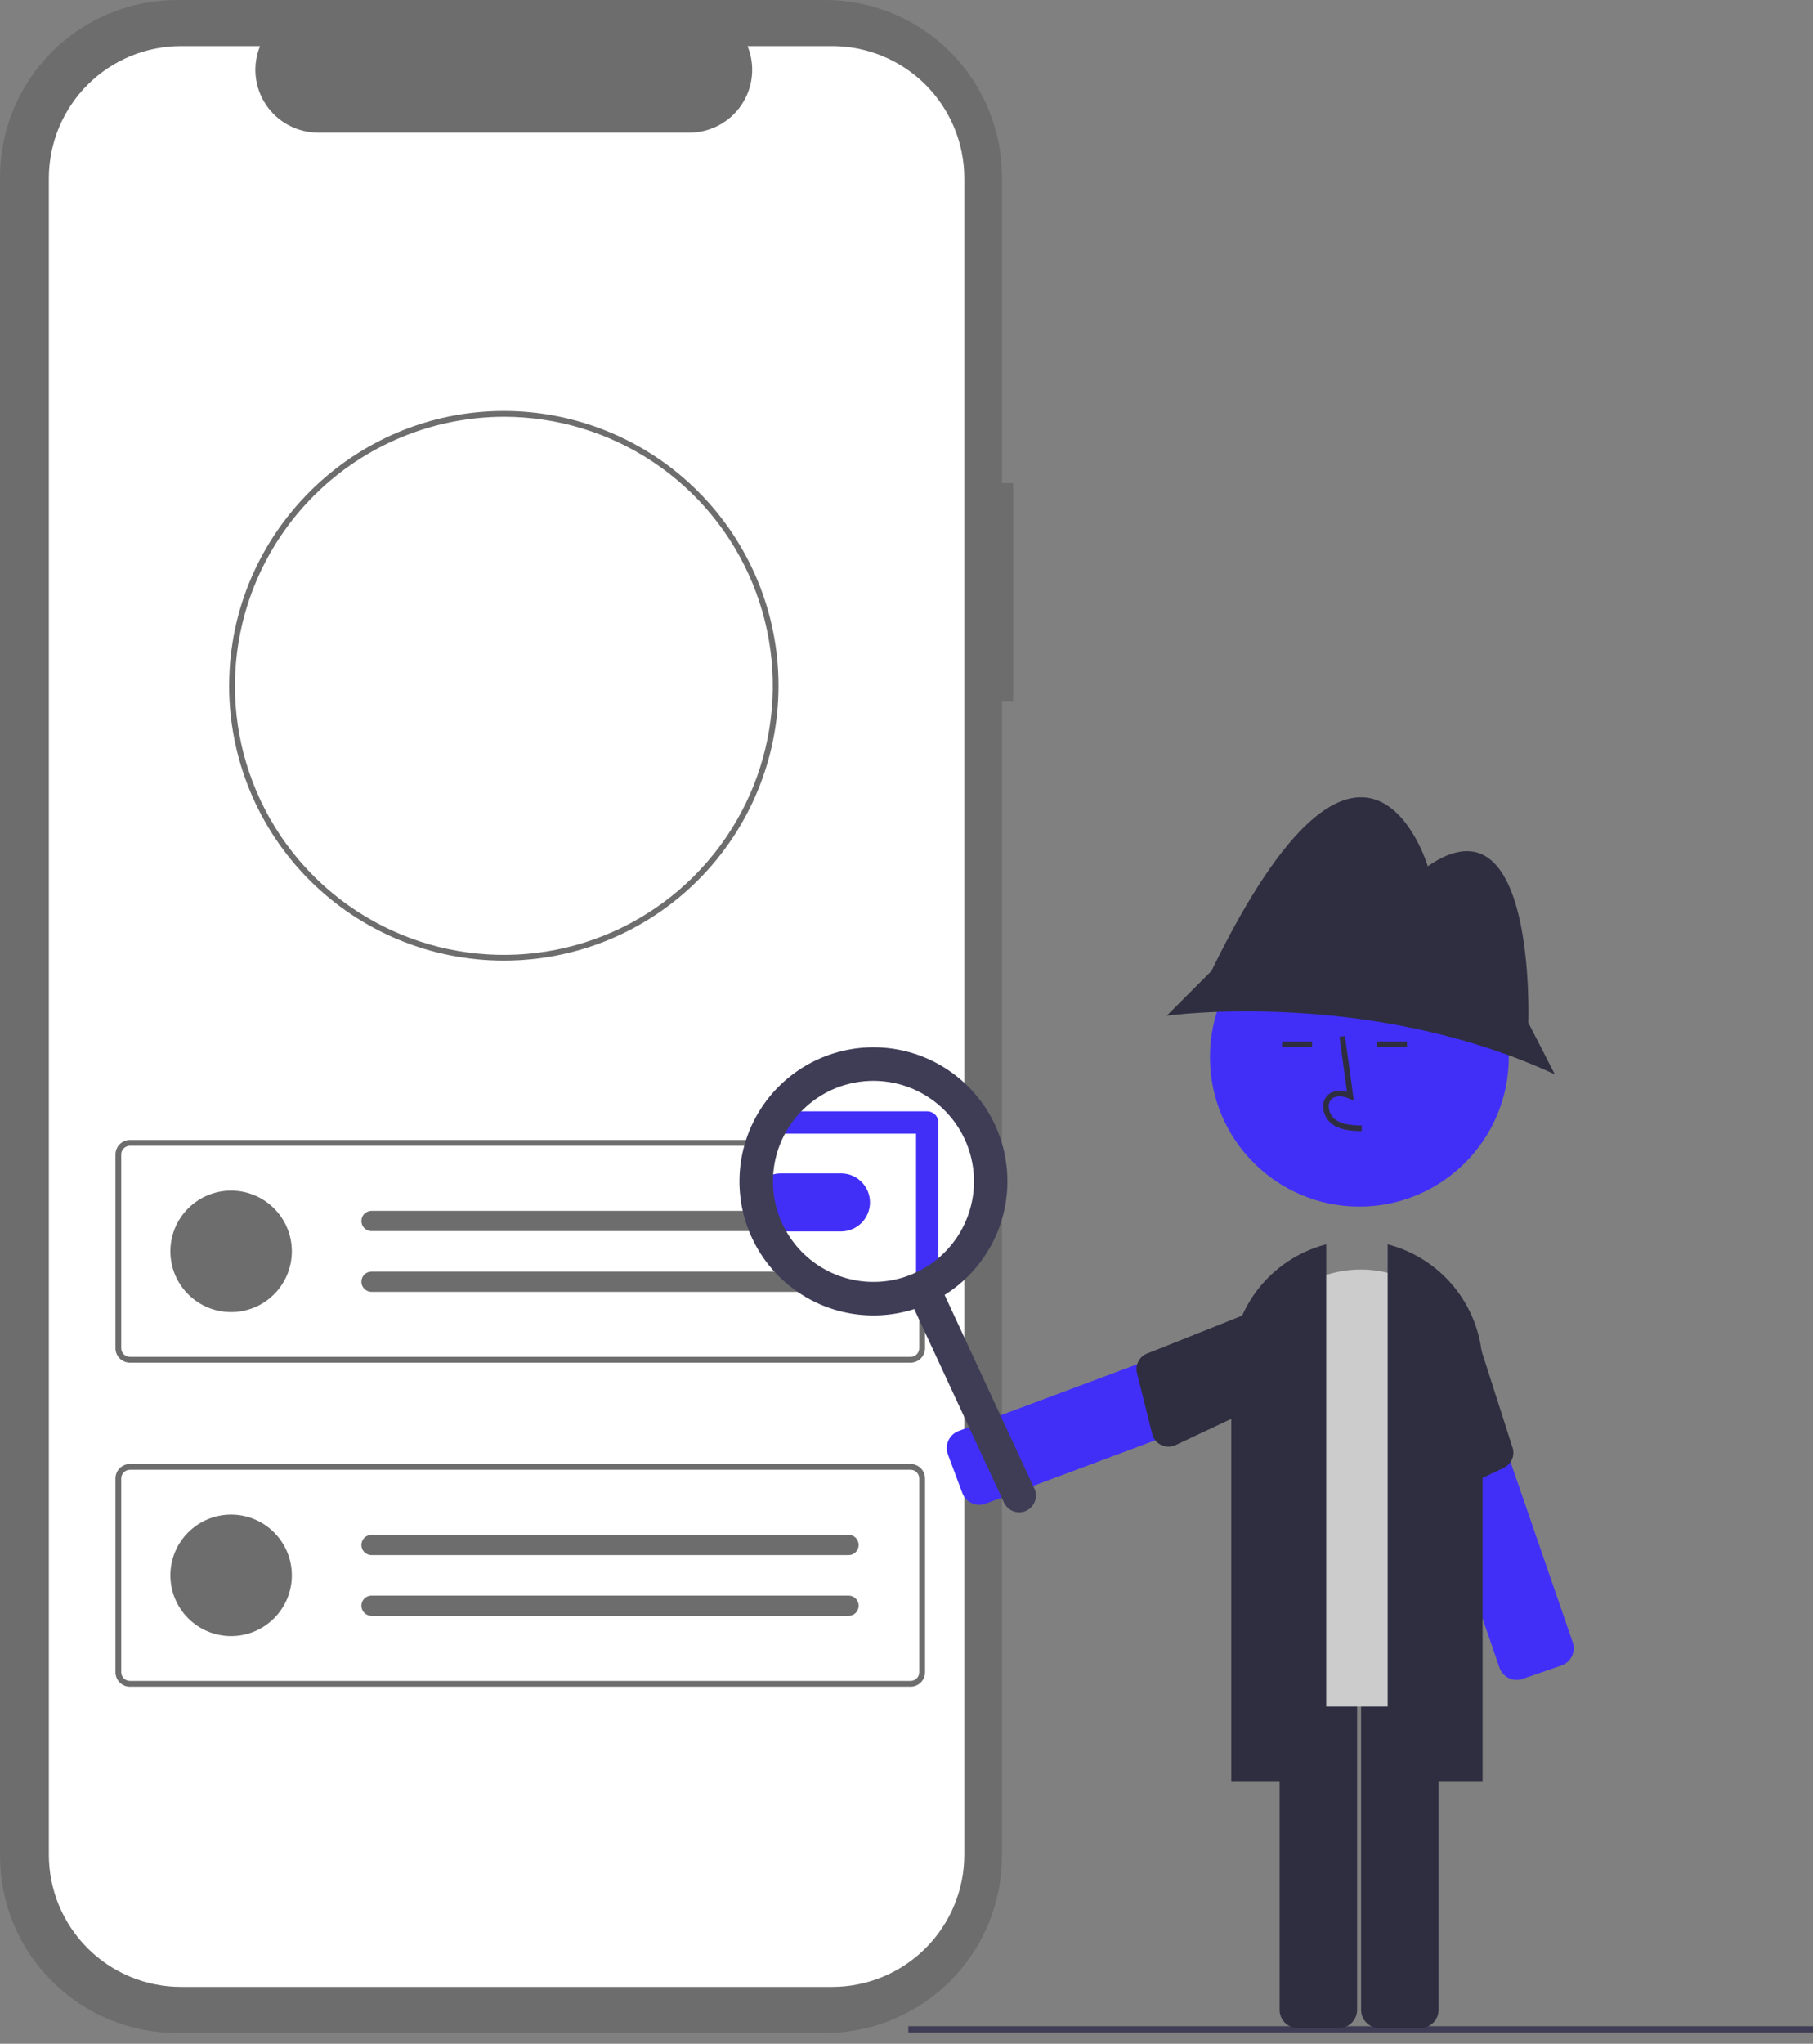 <svg width="150" height="169" viewBox="0 0 150 169" fill="none" xmlns="http://www.w3.org/2000/svg">
<rect x="0" y="0" width="150" height="169" fill="#808080" stroke="none"/>
<g clip-path="url(#clip0)">
<path d="M83.824 39.949H82.9V14.645C82.9 10.761 81.357 7.036 78.611 4.289C75.864 1.543 72.139 4.90104e-06 68.255 0H14.645C12.722 -4.85341e-06 10.818 0.379 9.041 1.115C7.264 1.851 5.649 2.93 4.289 4.289C2.93 5.649 1.851 7.264 1.115 9.041C0.379 10.818 -2.62708e-05 12.722 -3.05176e-05 14.645V153.464C-3.23376e-05 155.388 0.379 157.292 1.115 159.069C1.851 160.846 2.93 162.46 4.289 163.82C5.649 165.18 7.264 166.259 9.041 166.995C10.818 167.731 12.722 168.11 14.645 168.11H68.255C72.139 168.11 75.864 166.567 78.611 163.82C81.357 161.074 82.9 157.349 82.9 153.464V57.961H83.824V39.949Z" fill="#6D6D6D"/>
<path d="M68.846 3.81H61.848C62.17 4.599 62.293 5.455 62.206 6.303C62.119 7.15 61.825 7.964 61.349 8.671C60.874 9.378 60.232 9.958 59.48 10.358C58.728 10.759 57.889 10.969 57.037 10.969H26.325C25.473 10.969 24.634 10.759 23.882 10.358C23.13 9.958 22.488 9.378 22.013 8.671C21.537 7.964 21.243 7.15 21.156 6.303C21.069 5.455 21.192 4.599 21.514 3.81H14.978C12.077 3.81 9.295 4.962 7.244 7.013C5.193 9.064 4.041 11.846 4.041 14.747V153.363C4.041 156.263 5.193 159.045 7.244 161.096C9.295 163.147 12.077 164.299 14.978 164.299H68.846C70.282 164.299 71.704 164.016 73.031 163.467C74.358 162.917 75.564 162.112 76.579 161.096C77.595 160.08 78.401 158.875 78.95 157.548C79.5 156.221 79.783 154.799 79.783 153.363V14.747C79.783 13.311 79.5 11.889 78.95 10.562C78.401 9.235 77.595 8.029 76.579 7.013C75.564 5.998 74.358 5.192 73.031 4.643C71.704 4.093 70.282 3.81 68.846 3.81Z" fill="white"/>
<path d="M75.338 112.681H10.748C10.431 112.681 10.127 112.555 9.903 112.331C9.679 112.106 9.553 111.802 9.552 111.485V95.464C9.553 95.147 9.679 94.843 9.903 94.618C10.127 94.394 10.431 94.268 10.748 94.268H75.338C75.655 94.268 75.959 94.394 76.183 94.618C76.407 94.843 76.534 95.147 76.534 95.464V111.486C76.534 111.803 76.407 112.107 76.183 112.331C75.959 112.555 75.655 112.681 75.338 112.681ZM10.748 94.746C10.558 94.746 10.376 94.822 10.241 94.956C10.107 95.091 10.031 95.273 10.031 95.464V111.486C10.031 111.676 10.107 111.858 10.241 111.993C10.376 112.127 10.558 112.203 10.748 112.203H75.338C75.528 112.203 75.71 112.127 75.845 111.993C75.98 111.858 76.055 111.676 76.055 111.486V95.464C76.055 95.273 75.98 95.091 75.845 94.956C75.71 94.822 75.528 94.746 75.338 94.746H10.748Z" fill="#6D6D6D"/>
<path d="M19.121 108.498C21.895 108.498 24.145 106.249 24.145 103.474C24.145 100.7 21.895 98.451 19.121 98.451C16.347 98.451 14.097 100.7 14.097 103.474C14.097 106.249 16.347 108.498 19.121 108.498Z" fill="#6D6D6D"/>
<path d="M30.723 100.125C30.504 100.129 30.294 100.219 30.14 100.375C29.986 100.532 29.9 100.743 29.9 100.963C29.9 101.182 29.986 101.393 30.14 101.55C30.294 101.706 30.504 101.796 30.723 101.8H70.194C70.416 101.804 70.631 101.72 70.791 101.566C70.951 101.412 71.043 101.201 71.048 100.979C71.052 100.757 70.968 100.542 70.814 100.382C70.66 100.222 70.449 100.13 70.227 100.125L70.222 100.125C70.213 100.125 70.204 100.125 70.194 100.125H30.723Z" fill="#6D6D6D"/>
<path d="M30.723 105.149C30.504 105.153 30.294 105.242 30.14 105.399C29.986 105.556 29.9 105.767 29.9 105.986C29.9 106.206 29.986 106.417 30.14 106.573C30.294 106.73 30.504 106.82 30.723 106.824H70.194C70.416 106.827 70.63 106.742 70.789 106.587C70.948 106.433 71.04 106.222 71.043 106C71.047 105.778 70.962 105.564 70.808 105.405C70.654 105.245 70.444 105.153 70.222 105.149C70.213 105.149 70.204 105.149 70.194 105.149H30.723Z" fill="#6D6D6D"/>
<path d="M75.338 139.474H10.748C10.431 139.474 10.127 139.347 9.903 139.123C9.679 138.899 9.553 138.595 9.552 138.278V122.256C9.553 121.939 9.679 121.635 9.903 121.411C10.127 121.187 10.431 121.06 10.748 121.06H75.338C75.655 121.06 75.959 121.187 76.183 121.411C76.407 121.635 76.534 121.939 76.534 122.256V138.278C76.534 138.595 76.407 138.899 76.183 139.123C75.959 139.347 75.655 139.474 75.338 139.474ZM10.748 121.538C10.558 121.539 10.376 121.614 10.241 121.749C10.107 121.883 10.031 122.066 10.031 122.256V138.278C10.031 138.468 10.107 138.651 10.241 138.785C10.376 138.92 10.558 138.996 10.748 138.996H75.338C75.528 138.996 75.71 138.92 75.845 138.785C75.98 138.651 76.055 138.468 76.055 138.278V122.256C76.055 122.066 75.98 121.883 75.845 121.749C75.71 121.614 75.528 121.539 75.338 121.538H10.748Z" fill="#6D6D6D"/>
<path d="M19.121 135.291C21.895 135.291 24.145 133.041 24.145 130.267C24.145 127.493 21.895 125.243 19.121 125.243C16.347 125.243 14.097 127.493 14.097 130.267C14.097 133.041 16.347 135.291 19.121 135.291Z" fill="#6D6D6D"/>
<path d="M30.723 126.918C30.504 126.922 30.294 127.012 30.14 127.168C29.986 127.325 29.9 127.536 29.9 127.755C29.9 127.975 29.986 128.186 30.14 128.342C30.294 128.499 30.504 128.589 30.723 128.593H70.194C70.416 128.596 70.63 128.511 70.789 128.356C70.948 128.202 71.04 127.991 71.043 127.769C71.047 127.547 70.962 127.333 70.808 127.174C70.654 127.014 70.444 126.922 70.222 126.918C70.213 126.918 70.204 126.918 70.194 126.918H30.723Z" fill="#6D6D6D"/>
<path d="M30.723 131.942C30.504 131.945 30.294 132.035 30.14 132.192C29.986 132.348 29.9 132.559 29.9 132.779C29.9 132.999 29.986 133.21 30.14 133.366C30.294 133.523 30.504 133.613 30.723 133.616H70.194C70.416 133.619 70.63 133.534 70.789 133.38C70.948 133.226 71.04 133.014 71.043 132.793C71.047 132.571 70.962 132.357 70.808 132.197C70.654 132.038 70.444 131.946 70.222 131.942C70.213 131.942 70.204 131.942 70.194 131.942H30.723Z" fill="#6D6D6D"/>
<path d="M41.684 79.434C35.659 79.436 29.88 77.046 25.618 72.787C21.356 68.529 18.961 62.752 18.958 56.727V56.708C18.958 56.661 18.958 56.611 18.961 56.563C19.03 44.117 29.224 33.982 41.684 33.982C47.711 33.981 53.492 36.375 57.754 40.637C62.017 44.898 64.412 50.678 64.412 56.705C64.413 62.733 62.019 68.513 57.758 72.776C53.496 77.038 47.716 79.433 41.689 79.434H41.684V79.434ZM41.684 34.46C35.81 34.473 30.179 36.804 26.014 40.945C21.849 45.086 19.486 50.704 19.439 56.577C19.437 56.628 19.437 56.67 19.437 56.708C19.436 61.108 20.741 65.41 23.185 69.07C25.63 72.729 29.104 75.581 33.17 77.266C37.235 78.95 41.709 79.391 46.025 78.533C50.341 77.675 54.306 75.557 57.418 72.445C60.531 69.334 62.65 65.37 63.509 61.054C64.368 56.738 63.928 52.264 62.245 48.198C60.561 44.132 57.71 40.657 54.051 38.212C50.392 35.766 46.091 34.461 41.69 34.46H41.684Z" fill="#6D6D6D"/>
<path d="M72.788 106.912C77.891 106.912 82.028 102.775 82.028 97.672C82.028 92.569 77.891 88.433 72.788 88.433C67.685 88.433 63.549 92.569 63.549 97.672C63.549 102.775 67.685 106.912 72.788 106.912Z" fill="white"/>
<path d="M69.579 101.829C69.563 101.829 69.548 101.829 69.532 101.829H64.565C63.935 101.819 63.334 101.562 62.892 101.113C62.45 100.663 62.202 100.059 62.202 99.428C62.201 98.798 62.449 98.193 62.891 97.744C63.333 97.294 63.933 97.037 64.564 97.026H69.534C69.558 97.025 69.585 97.025 69.611 97.026C70.245 97.035 70.85 97.294 71.293 97.747C71.737 98.2 71.984 98.809 71.98 99.443C71.975 100.077 71.721 100.684 71.271 101.131C70.822 101.578 70.213 101.829 69.579 101.829Z" fill="#412FF8"/>
<path d="M150 167.547H75.152V168.065H150V167.547Z" fill="#3F3D56"/>
<path d="M79.763 123.749C79.704 123.657 79.656 123.56 79.618 123.458L78.425 120.264C78.286 119.891 78.301 119.478 78.466 119.116C78.632 118.754 78.934 118.472 79.306 118.332L105.926 108.392C106.299 108.253 106.712 108.268 107.074 108.433C107.436 108.599 107.718 108.901 107.858 109.274L109.051 112.468C109.119 112.652 109.151 112.849 109.144 113.046C109.137 113.243 109.092 113.437 109.01 113.616C108.928 113.795 108.812 113.957 108.667 114.091C108.523 114.226 108.354 114.33 108.169 114.399L81.549 124.339C81.229 124.459 80.877 124.465 80.552 124.358C80.228 124.251 79.949 124.036 79.763 123.749Z" fill="#412FF8"/>
<path d="M105.841 107.567L95.016 111.884C94.675 111.986 94.387 112.216 94.211 112.526C94.035 112.835 93.985 113.201 94.071 113.547L95.327 118.576C95.377 118.775 95.47 118.96 95.6 119.119C95.73 119.277 95.893 119.405 96.078 119.493C96.263 119.581 96.465 119.626 96.67 119.627C96.875 119.627 97.077 119.582 97.262 119.495L108.117 114.385C108.461 114.256 108.74 113.996 108.892 113.662C109.045 113.328 109.059 112.947 108.931 112.603L107.626 108.381C107.497 108.037 107.237 107.758 106.902 107.605C106.568 107.452 106.186 107.439 105.841 107.567Z" fill="#2F2E41"/>
<path d="M125.652 138.904C125.312 138.943 124.969 138.865 124.679 138.682C124.39 138.5 124.171 138.224 124.06 137.901L114.794 111.039C114.729 110.853 114.702 110.656 114.714 110.459C114.726 110.262 114.777 110.07 114.863 109.892C114.949 109.715 115.07 109.557 115.217 109.426C115.365 109.295 115.537 109.195 115.723 109.13L118.946 108.019C119.323 107.889 119.735 107.914 120.093 108.088C120.451 108.263 120.725 108.572 120.855 108.948L130.121 135.81C130.251 136.187 130.225 136.599 130.051 136.957C129.877 137.315 129.568 137.589 129.191 137.719L125.969 138.831C125.866 138.866 125.76 138.891 125.652 138.904Z" fill="#412FF8"/>
<path d="M121.546 108.488L125.102 119.586C125.24 119.915 125.246 120.284 125.119 120.617C124.992 120.949 124.742 121.221 124.421 121.374L119.741 123.605C119.556 123.693 119.354 123.739 119.149 123.739C118.944 123.74 118.742 123.695 118.556 123.608C118.371 123.522 118.207 123.395 118.076 123.237C117.946 123.079 117.852 122.894 117.801 122.696L114.838 111.071C114.718 110.723 114.742 110.343 114.902 110.012C115.063 109.682 115.348 109.429 115.695 109.308L119.782 107.629C120.13 107.51 120.511 107.533 120.842 107.694C121.172 107.855 121.426 108.141 121.546 108.488Z" fill="#2F2E41"/>
<path d="M110.778 167.7H107.369C106.971 167.699 106.589 167.541 106.308 167.259C106.026 166.978 105.868 166.596 105.868 166.198V137.783C105.868 137.385 106.026 137.003 106.308 136.722C106.589 136.44 106.971 136.282 107.369 136.281H110.778C111.176 136.282 111.558 136.44 111.839 136.722C112.121 137.003 112.279 137.385 112.28 137.783V166.198C112.279 166.596 112.121 166.978 111.839 167.259C111.558 167.541 111.176 167.699 110.778 167.7Z" fill="#2F2E41"/>
<path d="M117.521 167.7H114.112C113.714 167.699 113.332 167.541 113.051 167.259C112.769 166.978 112.611 166.596 112.611 166.198V137.783C112.611 137.385 112.769 137.003 113.051 136.722C113.332 136.44 113.714 136.282 114.112 136.281H117.521C117.919 136.282 118.301 136.44 118.583 136.722C118.864 137.003 119.022 137.385 119.023 137.783V166.198C119.022 166.596 118.864 166.978 118.583 167.259C118.301 167.541 117.919 167.699 117.521 167.7Z" fill="#2F2E41"/>
<path d="M120.331 141.124H104.84C104.412 141.123 104.001 140.953 103.697 140.649C103.394 140.346 103.224 139.935 103.223 139.507V114.342C103.223 111.859 104.21 109.477 105.966 107.721C107.721 105.966 110.103 104.979 112.586 104.979C115.069 104.979 117.45 105.966 119.206 107.721C120.962 109.477 121.948 111.859 121.948 114.342V139.507C121.948 139.935 121.777 140.346 121.474 140.649C121.171 140.953 120.76 141.123 120.331 141.124Z" fill="#CCCCCC"/>
<path d="M122.663 147.279H114.809V102.894L114.955 102.933C117.167 103.541 119.119 104.856 120.511 106.679C121.903 108.502 122.659 110.731 122.663 113.025V147.279Z" fill="#2F2E41"/>
<path d="M109.724 147.279H101.87V113.025C101.874 110.731 102.63 108.502 104.022 106.679C105.415 104.856 107.366 103.541 109.578 102.933L109.724 102.894V147.279Z" fill="#2F2E41"/>
<path d="M112.468 99.774C119.296 99.774 124.831 94.239 124.831 87.412C124.831 80.584 119.296 75.049 112.468 75.049C105.641 75.049 100.106 80.584 100.106 87.412C100.106 94.239 105.641 99.774 112.468 99.774Z" fill="#412FF8"/>
<path d="M126.445 84.565C126.445 84.565 127.138 65.393 118.129 71.63C118.129 71.63 112.932 54.19 100.228 80.292L96.532 83.988C96.532 83.988 113.163 81.678 128.64 88.839L126.445 84.565Z" fill="#2F2E41"/>
<path d="M112.657 93.534C111.893 93.513 110.943 93.486 110.211 92.951C109.993 92.785 109.814 92.574 109.686 92.332C109.558 92.089 109.485 91.822 109.472 91.549C109.458 91.354 109.49 91.159 109.565 90.979C109.639 90.799 109.755 90.639 109.901 90.511C110.284 90.188 110.842 90.112 111.444 90.289L110.821 85.732L111.278 85.669L112.011 91.026L111.629 90.851C111.186 90.647 110.578 90.544 110.2 90.863C110.107 90.947 110.034 91.051 109.988 91.167C109.942 91.283 109.923 91.408 109.933 91.532C109.945 91.736 109.999 91.935 110.094 92.115C110.189 92.296 110.322 92.454 110.483 92.578C111.053 92.994 111.811 93.048 112.67 93.072L112.657 93.534Z" fill="#2F2E41"/>
<path d="M108.557 86.125H106.069V86.587H108.557V86.125Z" fill="#2F2E41"/>
<path d="M116.411 86.125H113.923V86.587H116.411V86.125Z" fill="#2F2E41"/>
<path d="M84.905 124.927C84.572 125.082 84.191 125.098 83.846 124.971C83.5 124.845 83.219 124.587 83.065 124.253L75.093 107.071C74.939 106.738 74.923 106.357 75.049 106.012C75.175 105.666 75.434 105.386 75.767 105.231C76.1 105.076 76.482 105.06 76.827 105.187C77.172 105.313 77.453 105.571 77.608 105.905L85.579 123.087C85.734 123.42 85.75 123.801 85.624 124.147C85.497 124.492 85.239 124.773 84.905 124.927Z" fill="#3F3D56"/>
<path d="M76.715 106.439C76.47 106.439 76.235 106.342 76.062 106.168C75.888 105.995 75.791 105.76 75.791 105.515V93.745H64.242C63.997 93.745 63.762 93.648 63.588 93.475C63.415 93.302 63.318 93.067 63.318 92.821C63.318 92.576 63.415 92.341 63.588 92.168C63.762 91.995 63.997 91.897 64.242 91.897H76.715C76.96 91.897 77.195 91.995 77.368 92.168C77.542 92.341 77.639 92.576 77.639 92.821V105.515C77.639 105.76 77.542 105.995 77.368 106.168C77.195 106.342 76.96 106.439 76.715 106.439Z" fill="#412FF8"/>
<path d="M76.934 107.745C74.944 108.668 72.726 108.98 70.559 108.643C68.393 108.305 66.375 107.332 64.761 105.847C63.147 104.363 62.01 102.433 61.492 100.302C60.975 98.171 61.102 95.934 61.856 93.875C62.61 91.816 63.957 90.026 65.728 88.733C67.499 87.44 69.614 86.701 71.805 86.609C73.996 86.518 76.165 87.078 78.037 88.22C79.91 89.361 81.402 91.032 82.325 93.021C83.559 95.689 83.685 98.737 82.674 101.498C81.663 104.258 79.599 106.505 76.934 107.745ZM68.767 90.144C67.276 90.836 66.022 91.955 65.166 93.36C64.311 94.764 63.89 96.391 63.959 98.034C64.027 99.677 64.582 101.263 65.552 102.592C66.522 103.92 67.864 104.931 69.408 105.496C70.952 106.062 72.63 106.156 74.228 105.769C75.826 105.381 77.274 104.528 78.387 103.317C79.501 102.107 80.23 100.593 80.484 98.968C80.737 97.343 80.503 95.68 79.811 94.188C78.88 92.189 77.195 90.64 75.125 89.882C73.055 89.124 70.768 89.219 68.767 90.144Z" fill="#3F3D56"/>
</g>
<defs>
<clipPath id="clip0">
<rect width="150" height="168.11" fill="white"/>
</clipPath>
</defs>
</svg>
